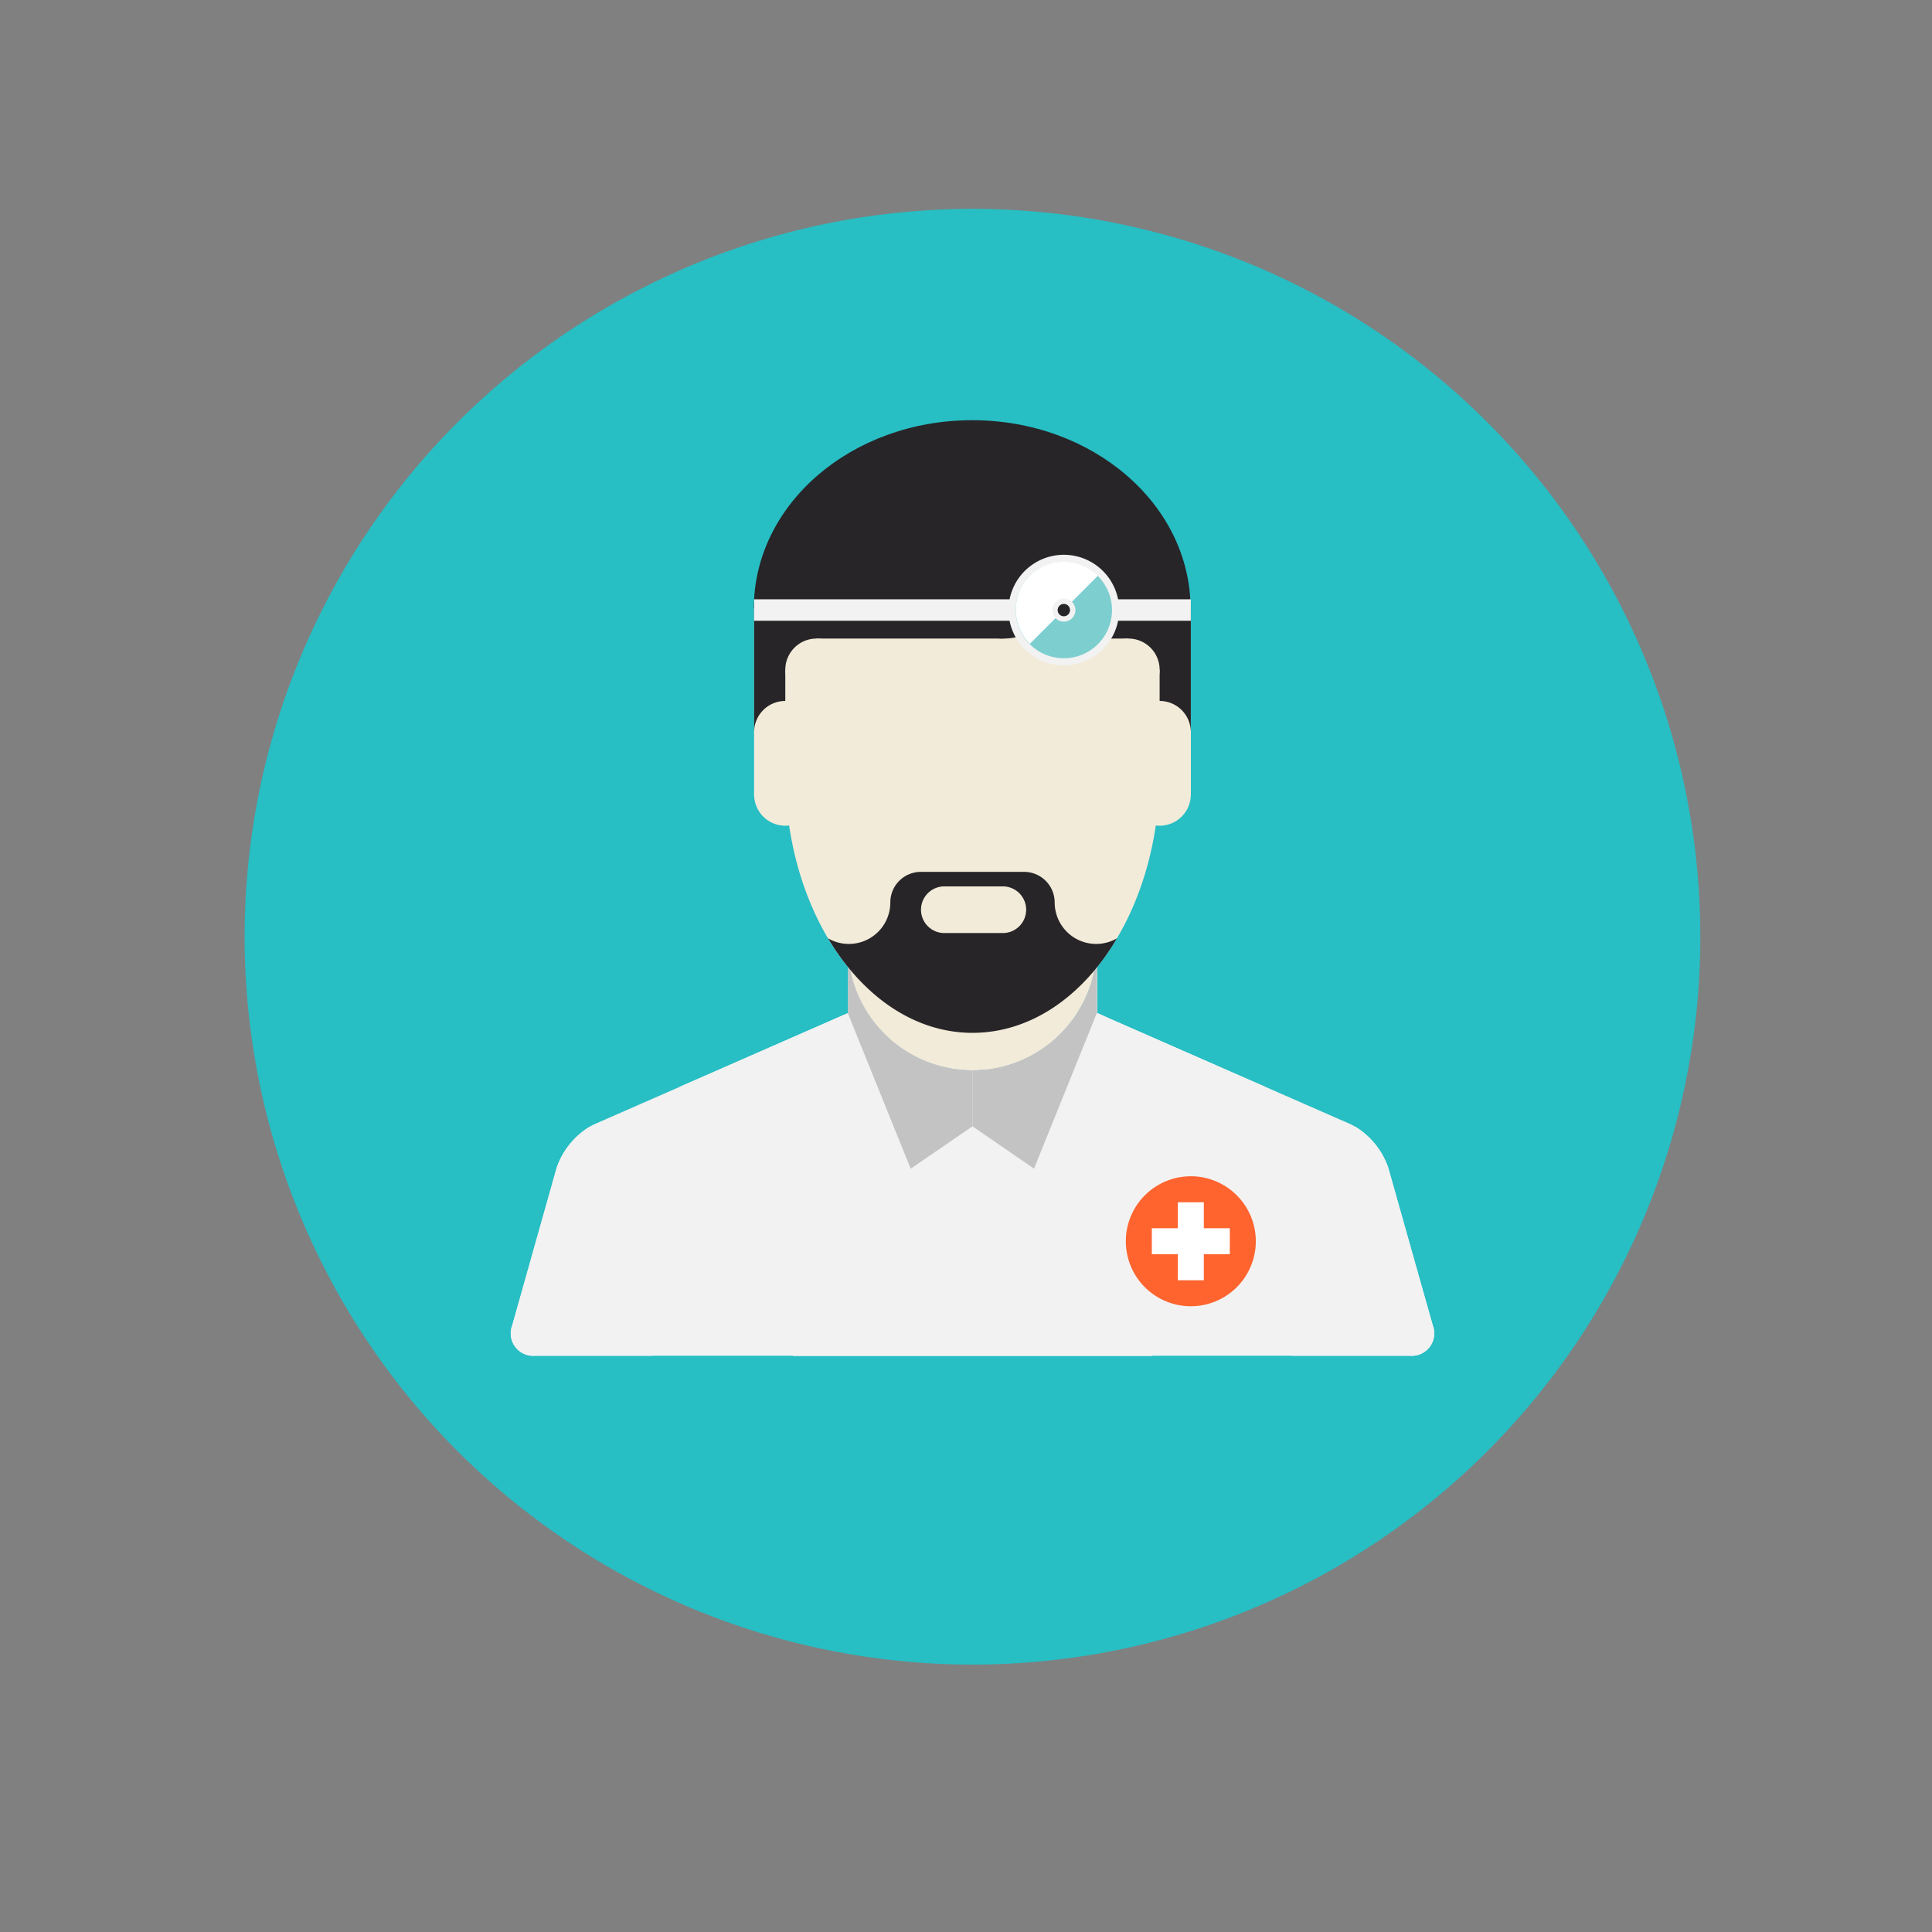 <?xml version="1.0" standalone="no"?><!DOCTYPE svg PUBLIC "-//W3C//DTD SVG 1.1//EN" "http://www.w3.org/Graphics/SVG/1.1/DTD/svg11.dtd"><svg t="1734772708250" class="icon" viewBox="0 0 1024 1024" version="1.1" xmlns="http://www.w3.org/2000/svg" p-id="1621" xmlns:xlink="http://www.w3.org/1999/xlink" width="200" height="200"><rect x="0" y="0" width="1024" height="1024" fill="#808080" stroke="none"/><path d="M515.427 496.483m-385.778 0a385.778 385.778 0 1 0 771.556 0 385.778 385.778 0 1 0-771.556 0Z" fill="#27BEC4" p-id="1622"></path><path d="M449.845 509.572a66.133 66.133 0 0 0 65.445 57.763c1.412 0 2.756 0 4.133-0.207h2.101a55.111 55.111 0 0 0 5.89-0.827h0.172a66.237 66.237 0 0 0 53.286-56.627 1.274 1.274 0 0 1 0.482 0v-9.197h-132.267v9.3a1.447 1.447 0 0 1 0.517 0z" fill="#F2EBD9" p-id="1623"></path><path d="M759.466 702.667l-3.927-13.778-19.737-69.991a40.851 40.851 0 0 0-19.496-22.837l-126.962-55.662-7.578-3.444h-0.207V509.778a1.274 1.274 0 0 0-0.482 0 66.237 66.237 0 0 1-53.286 56.627h-0.172a55.111 55.111 0 0 1-5.89 0.827h-2.101c-1.378 0-2.721 0.207-4.133 0.207a66.133 66.133 0 0 1-65.445-57.763 1.447 1.447 0 0 0-0.517 0v27.314h-0.172l-134.781 59.072a41.023 41.023 0 0 0-19.53 22.837L275.349 688.89l-3.927 13.778a11.883 11.883 0 0 0 12.056 15.913H747.445a11.883 11.883 0 0 0 12.021-15.913z" fill="#F2F2F2" p-id="1624"></path><path d="M312.687 597.061a41.333 41.333 0 0 0-17.636 21.838L271.423 702.667a11.883 11.883 0 0 0 12.056 15.913h62.31c-0.758-11.608-7.543-105.469-33.101-121.52z" fill="#F2F2F2" p-id="1625"></path><path d="M515.427 597.061v-29.76a66.168 66.168 0 0 1-65.445-57.763 1.447 1.447 0 0 0-0.517 0v27.314h-0.172l33.411 82.667z" fill="#C4C3C4" p-id="1626"></path><path d="M360.358 575.981l59.968 142.738h33.928l-81.048-148.352-12.848 5.614zM482.533 619.656l-33.411-82.598-75.916 33.308 81.048 148.352h61.173v-121.658l-32.894 22.596zM718.167 597.061a41.333 41.333 0 0 1 17.636 21.838l23.663 83.769a11.883 11.883 0 0 1-12.056 15.913h-62.345c0.758-11.608 7.543-105.469 33.101-121.52z" fill="#F2F2F2" p-id="1627"></path><path d="M515.427 597.061v-29.76a66.133 66.133 0 0 0 65.445-57.763 1.447 1.447 0 0 1 0.517 0v27.314l-33.377 82.667z" fill="#C4C3C4" p-id="1628"></path><path d="M670.496 575.981l-59.968 142.738h-33.893l81.013-148.352 12.848 5.614zM548.356 619.656l33.377-82.598 75.916 33.308-81.013 148.352h-61.208v-121.658l32.929 22.596z" fill="#F2F2F2" p-id="1629"></path><path d="M399.694 322.435h231.467v98.683h-231.467z" fill="#F2EBD9" p-id="1630"></path><path d="M416.227 409.855a137.571 99.2 90 1 0 198.4 0 137.571 99.2 90 1 0-198.4 0Z" fill="#F2EBD9" p-id="1631"></path><path d="M598.094 321.918h33.067v65.445h-33.067zM399.694 321.918h33.067v65.445h-33.067z" fill="#272528" p-id="1632"></path><path d="M399.556 322.435c0-55.111 51.667-99.717 115.733-99.717s115.733 44.778 115.733 99.889z" fill="#272528" p-id="1633"></path><path d="M620.276 305.385a33.067 33.067 0 1 1-33.067-33.067 33.067 33.067 0 0 1 33.067 33.067z" fill="#272528" p-id="1634"></path><path d="M564.89 305.385a33.067 33.067 0 1 1-33.067-33.067 33.067 33.067 0 0 1 33.067 33.067z" fill="#272528" p-id="1635"></path><path d="M416.227 305.385h115.733v33.067h-115.733zM587.21 305.385h27.418v33.067h-27.418z" fill="#272528" p-id="1636"></path><path d="M614.627 354.985a16.533 16.533 0 1 1-16.533-16.533 16.533 16.533 0 0 1 16.533 16.533zM449.294 354.985a16.533 16.533 0 1 1-16.533-16.533 16.533 16.533 0 0 1 16.533 16.533zM631.161 388.052a16.533 16.533 0 1 1-16.533-16.533 16.533 16.533 0 0 1 16.533 16.533z" fill="#F2EBD9" p-id="1637"></path><path d="M631.161 421.118a16.533 16.533 0 1 1-16.533-16.533 16.533 16.533 0 0 1 16.533 16.533z" fill="#F2EBD9" p-id="1638"></path><path d="M598.094 388.052h33.067v33.067h-33.067zM432.76 388.052a16.533 16.533 0 1 1-16.533-16.533 16.533 16.533 0 0 1 16.533 16.533z" fill="#F2EBD9" p-id="1639"></path><path d="M432.76 421.118a16.533 16.533 0 1 1-16.533-16.533 16.533 16.533 0 0 1 16.533 16.533zM416.227 354.985h198.4v33.067h-198.4z" fill="#F2EBD9" p-id="1640"></path><path d="M580.975 500.306a22.01 22.01 0 0 1-21.976-22.01 16.223 16.223 0 0 0-16.223-16.189H488.078a16.189 16.189 0 0 0-16.189 16.189 21.976 21.976 0 0 1-32.998 19.048c18.187 30.587 45.708 50.082 76.536 50.082 31 0 58.556-19.496 76.57-50.082a22.044 22.044 0 0 1-11.022 2.962z m-50.117-5.787h-31a12.366 12.366 0 0 1 0-24.697h31a12.366 12.366 0 1 1 0 24.697z" fill="#272528" p-id="1641"></path><path d="M399.694 317.647h231.467v11.367h-231.467z" fill="#F2F2F2" p-id="1642"></path><path d="M593.168 323.33a29.312 29.312 0 1 1-29.278-29.278 29.312 29.312 0 0 1 29.278 29.278z" fill="#F2F2F2" p-id="1643"></path><path d="M589.38 323.33a25.523 25.523 0 1 1-25.489-25.489 25.523 25.523 0 0 1 25.489 25.489z" fill="#7DCECF" p-id="1644"></path><path d="M545.842 341.241a25.489 25.489 0 1 1 36.063-36.063z" fill="#FFFFFF" p-id="1645"></path><path d="M569.987 323.33a6.131 6.131 0 1 1-6.097-6.097 6.097 6.097 0 0 1 6.097 6.097z" fill="#F2F2F2" p-id="1646"></path><path d="M567.128 323.33a3.272 3.272 0 1 1-3.238-3.238 3.272 3.272 0 0 1 3.238 3.238z" fill="#272528" p-id="1647"></path><path d="M631.161 657.89m-34.444 0a34.444 34.444 0 1 0 68.889 0 34.444 34.444 0 1 0-68.889 0Z" fill="#FF642F" p-id="1648"></path><path d="M651.827 651.001h-13.778v-13.778h-13.778v13.778h-13.778v13.778h13.778v13.778h13.778v-13.778h13.778v-13.778z" fill="#FFFFFF" p-id="1649"></path></svg>